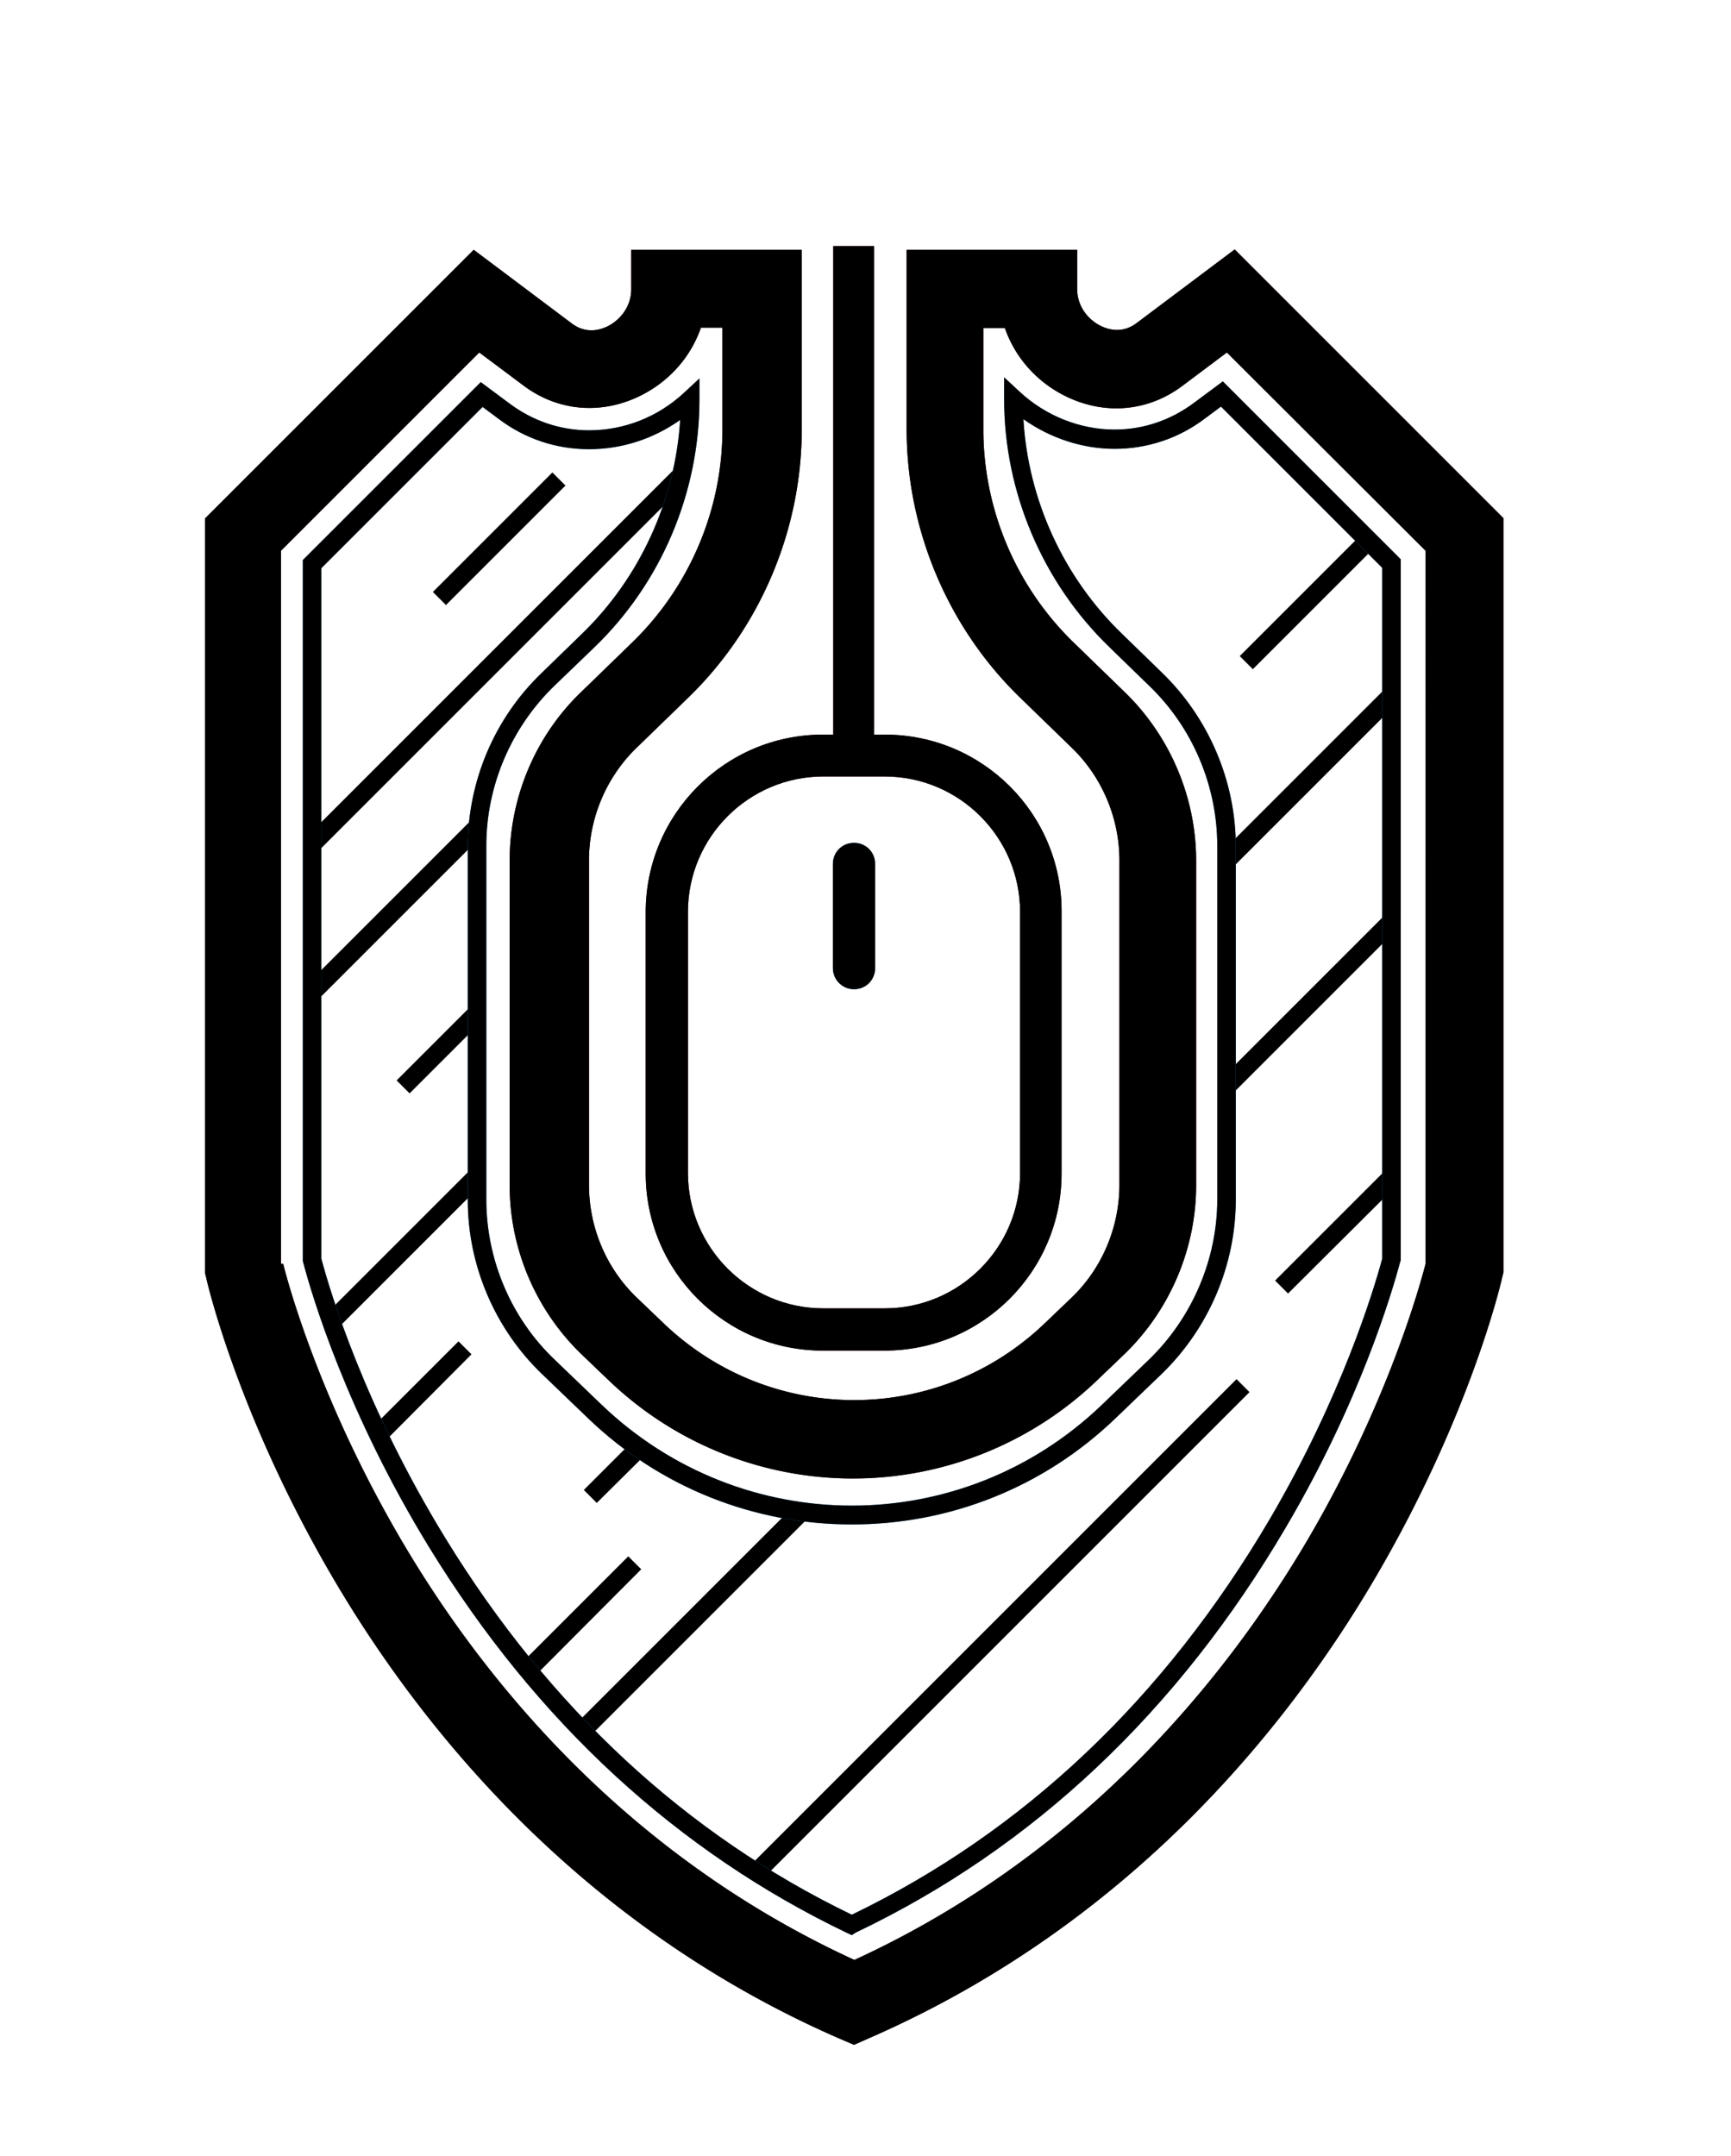 <svg xmlns="http://www.w3.org/2000/svg" viewBox="0 0 467 581.7">
  <filter id="dropshadow" height="130%">
  <feGaussianBlur in="SourceAlpha" stdDeviation="20"/> <!-- stdDeviation is how much to blur -->
  <feOffset dx="0" dy="30" result="offsetblur"/> <!-- how much to offset -->
  <feComponentTransfer xmlns="http://www.w3.org/2000/svg">
        <feFuncA type="linear" slope="0.1"/>
      </feComponentTransfer>
  <feMerge>
    <feMergeNode/> <!-- this contains the offset blurred image -->
    <feMergeNode in="SourceGraphic"/> <!-- this contains the element that the filter is applied to -->
  </feMerge>
  </filter>
  <g style="filter:url(#dropshadow)">
    <path d="M337.1 345.6l-3.5-3.5-131.7 131.7c1.4.9 2.9 1.8 4.3 2.7l130.9-130.9zM330.8 259.7v7.1l44.5-44.5v-7.1zM213.2 377.3l-57.8 57.8c1.1 1.2 2.3 2.4 3.5 3.6l60.5-60.5c-2.1-.2-4.2-.5-6.2-.9zM338 150.552l-3.535-3.535 32.81-32.81 3.535 3.536zM174.5 362.1c-1.4-.9-2.8-1.9-4.2-2.9L157.5 372l3.5 3.5 13.5-13.4zM375.3 154.2l-44.5 44.5v7.1l44.5-44.5zM84.2 201.3l98.4-98.4c.9-3 1.6-6.1 2.2-9.2L84.2 194.3v7zM152.559 101.003l-32.244 32.244-3.536-3.536 32.244-32.244zM127.2 335.4l-3.5-3.5-22.7 22.7c.7 1.6 1.5 3.2 2.3 4.8l23.9-24zM110.5 265l18.2-18.2v-7L107 261.5zM173 393.4l-3.5-3.5-28.7 28.7c1 1.3 2.1 2.6 3.2 3.9l29-29.1zM347.5 319l27.8-27.7v-7.1L344 315.5zM128.7 283.8L88.5 324c.6 1.6 1.2 3.4 1.8 5.2l38.3-38.3v-7.1zM84.2 241.3l44.5-44.5c.1-2.6.3-5.2.6-7.7l-45.2 45.2v7z"/>
    <path fill="#3C92CA" d="M230.4 236.9c3.2 0 5.7-2.5 5.7-5.7v-28.1c0-3.2-2.5-5.7-5.7-5.7s-5.7 2.5-5.7 5.7v28.1c0 3.1 2.5 5.7 5.7 5.7z"/>
    <path fill="#510B0B" d="M230.4 521.7l-4.2-1.8c-71.1-31.1-113.7-85.2-136.9-125.1-25.1-43.1-33.4-78.7-33.7-80.2l-.3-1.2V109.9l72.5-72.5 26.5 19.9c3.9 2.9 7.7 1.7 9.7.7 3-1.5 6.3-5 6.3-10V37.4h46v48.4c0 27.2-11.2 53.7-30.8 72.6l-13.7 13.3c-8.2 7.9-12.9 19-12.9 30.4v87.6c0 11.5 4.7 22.6 13 30.5l7 6.7c28.9 27.8 74.2 27.8 103.1 0l7-6.7c8.3-7.9 13-19.1 13-30.5v-87.6c0-11.4-4.7-22.5-12.9-30.4l-13.7-13.3c-19.6-18.9-30.8-45.4-30.8-72.6V37.4h46v10.5c0 5.1 3.3 8.5 6.3 10 2 1 5.8 2.2 9.7-.7l26.5-19.9 72.5 72.5v203.5l-.3 1.2c-.3 1.5-8.6 37.1-33.7 80.2-23.2 39.9-65.8 94-136.9 125.1l-4.3 1.9zM76.4 311c1.5 6.1 10.2 37.4 31.5 73.9 21.1 36.2 59.4 84.9 122.6 113.9 63.1-29 101.4-77.7 122.6-113.9 21.3-36.5 29.9-67.8 31.5-73.9V118.6L331 65.1l-12 9c-9.3 7-21.1 8-31.7 2.7-7.8-3.9-13.5-10.5-16.2-18.3h-5.8v27.4c0 21.6 8.9 42.5 24.4 57.5l13.7 13.3c12.3 11.9 19.3 28.5 19.3 45.5v87.6c0 17.1-7.1 33.8-19.5 45.7l-7 6.7a95.17 95.17 0 0 1-132.2 0l-7-6.7c-12.4-11.9-19.5-28.5-19.5-45.7v-87.6c0-17.1 7-33.7 19.3-45.5l13.7-13.3c15.5-15 24.4-35.9 24.4-57.5V58.4h-5.8c-2.7 7.8-8.4 14.4-16.2 18.3-10.6 5.3-22.4 4.3-31.7-2.7l-11.9-8.9-53.5 53.5V311z"/>
    <path fill="#3C92CA" d="M229.8 492.1l-1.1-.5c-46-22-84-57-112.9-104.1-22.3-36.4-31.7-68.1-34-76.9l-.1-.3V121.1l48-48 7.8 5.8c6.3 4.7 13.7 7.2 21.4 7.2 9.5 0 18.6-3.6 25.6-10.1l4.2-3.9v5.7c0 25.1-10.3 49.5-28.4 66.9L149.6 155c-11.7 11.3-18.4 27-18.4 43.2v95.4c0 16.3 6.7 32.1 18.5 43.3l12.6 12.1c37.9 36.3 97.2 36.3 135 0l12.6-12.1c11.7-11.3 18.5-27.1 18.5-43.3v-95.4c0-16.2-6.7-32-18.4-43.2l-10.7-10.4c-18-17.4-28.4-41.8-28.4-66.9v-5.9l4.2 3.9c7 6.5 16.3 10.2 25.6 10.2 7.7 0 15.1-2.5 21.4-7.2l7.8-5.8 48 48V310l-.1.3c-2.2 8.2-10.8 37.7-30.9 71.8-29.2 49.7-68.2 86.5-116 109.3l-1.1.7zM86.7 309.6c2.4 9.1 11.7 39.9 33.4 75.3 28.1 45.9 65 80.1 109.7 101.7 46.4-22.4 84.3-58.3 112.8-106.8 19.4-33.1 28-61.7 30.3-70.2V123.2l-43.5-43.5-4.3 3.2c-7.1 5.4-15.6 8.2-24.4 8.2-8.7 0-17.4-2.9-24.6-8 1.3 21.9 10.9 42.8 26.7 58l10.7 10.4c12.6 12.2 19.9 29.3 19.9 46.8v95.4c0 17.6-7.3 34.7-20 47l-12.6 12.1c-19.2 18.4-44.4 28.5-71 28.5s-51.8-10.1-71-28.5l-12.6-12.1c-12.7-12.2-20-29.3-20-46.9v-95.4c0-17.6 7.2-34.6 19.9-46.8l10.7-10.4c15.8-15.2 25.3-36.1 26.7-57.9-7.2 5.1-15.7 7.9-24.6 7.9-8.8 0-17.3-2.8-24.4-8.2l-4.3-3.2-43.5 43.5v186.3z"/>
    <path fill="#510B0B" d="M238.7 168.2H235.8V36.4h-11v131.8H222c-26.4 0-47.8 21.5-47.8 47.9v70.5c0 26.4 21.4 47.8 47.8 47.8h16.6c26.4 0 47.8-21.4 47.8-47.8V216c.1-26.4-21.3-47.8-47.7-47.8zm36.5 118.3c0 20.1-16.4 36.5-36.5 36.5h-16.6c-20.1 0-36.5-16.4-36.5-36.5V216c0-20.1 16.4-36.5 36.5-36.5h16.6c20.1 0 36.5 16.4 36.5 36.5v70.5z"/>
    <path fill="none" d="M229.8 489.4C121.5 437.6 88.4 325.8 84.2 309.9V122.1L130 76.4l6 4.5c6.7 5 14.6 7.7 22.9 7.7 10.5 0 20.1-4.1 27.3-10.8 0 24.5-10 48-27.6 65.1l-10.7 10.4c-12.2 11.8-19.1 28-19.1 45v95.4c0 17 6.9 33.3 19.2 45.1l12.6 12.1c38.7 37.1 99.8 37.1 138.5 0l12.6-12.1c12.3-11.8 19.2-28.1 19.2-45.1v-95.4c0-17-6.9-33.2-19.1-45l-10.7-10.4c-17.7-17-27.6-40.5-27.6-65.1v-.1c7.5 6.9 17.4 10.9 27.3 10.9 8.3 0 16.2-2.7 22.9-7.7l6-4.5 45.8 45.8V310c-2 7.6-10.6 37.1-30.6 71.2-29.1 49.2-67.8 85.6-115.1 108.2z"/>
    <path d="M230.4 236.9c3.2 0 5.7-2.5 5.7-5.7v-28.1c0-3.2-2.5-5.7-5.7-5.7s-5.7 2.5-5.7 5.7v28.1c0 3.1 2.5 5.7 5.7 5.7z"/>
    <path d="M230.4 521.7l-4.2-1.8c-71.1-31.1-113.7-85.2-136.9-125.1-25.1-43.1-33.4-78.7-33.7-80.2l-.3-1.2V109.9l72.5-72.5 26.5 19.9c3.9 2.9 7.7 1.7 9.7.7 3-1.5 6.3-5 6.3-10V37.4h46v48.4c0 27.2-11.2 53.7-30.8 72.6l-13.7 13.3c-8.2 7.9-12.9 19-12.9 30.4v87.6c0 11.5 4.7 22.6 13 30.5l7 6.7c28.9 27.8 74.2 27.8 103.1 0l7-6.7c8.3-7.9 13-19.1 13-30.5v-87.6c0-11.4-4.7-22.5-12.9-30.4l-13.7-13.3c-19.6-18.9-30.8-45.4-30.8-72.6V37.4h46v10.5c0 5.1 3.3 8.5 6.3 10 2 1 5.8 2.2 9.7-.7l26.5-19.9 72.5 72.5v203.5l-.3 1.2c-.3 1.5-8.6 37.1-33.7 80.2-23.2 39.9-65.8 94-136.9 125.1l-4.3 1.9zM76.4 311c1.5 6.1 10.2 37.4 31.5 73.9 21.1 36.2 59.4 84.9 122.6 113.9 63.1-29 101.4-77.7 122.6-113.9 21.3-36.5 29.9-67.8 31.5-73.9V118.6L331 65.1l-12 9c-9.3 7-21.1 8-31.7 2.7-7.8-3.9-13.5-10.5-16.2-18.3h-5.8v27.4c0 21.6 8.9 42.5 24.4 57.5l13.7 13.3c12.3 11.9 19.3 28.5 19.3 45.5v87.6c0 17.1-7.1 33.8-19.5 45.7l-7 6.7a95.17 95.17 0 0 1-132.2 0l-7-6.7c-12.4-11.9-19.5-28.5-19.5-45.7v-87.6c0-17.1 7-33.7 19.3-45.5l13.7-13.3c15.5-15 24.4-35.9 24.4-57.5V58.4h-5.8c-2.7 7.8-8.4 14.4-16.2 18.3-10.6 5.3-22.4 4.3-31.7-2.7l-11.9-8.9-53.5 53.5V311z"/>
    <path d="M229.8 492.1l-1.1-.5c-46-22-84-57-112.9-104.1-22.3-36.4-31.7-68.1-34-76.9l-.1-.3V121.1l48-48 7.8 5.8c6.3 4.7 13.7 7.2 21.4 7.2 9.5 0 18.6-3.6 25.6-10.1l4.2-3.9v5.7c0 25.1-10.3 49.5-28.4 66.9L149.6 155c-11.7 11.3-18.4 27-18.4 43.2v95.4c0 16.3 6.7 32.1 18.5 43.3l12.6 12.1c37.9 36.3 97.2 36.3 135 0l12.6-12.1c11.7-11.3 18.5-27.1 18.5-43.3v-95.4c0-16.2-6.7-32-18.4-43.2l-10.7-10.4c-18-17.4-28.4-41.8-28.4-66.9v-5.9l4.2 3.9c7 6.5 16.3 10.2 25.6 10.2 7.7 0 15.1-2.5 21.4-7.2l7.8-5.8 48 48V310l-.1.3c-2.2 8.2-10.8 37.7-30.9 71.8-29.2 49.7-68.2 86.5-116 109.3l-1.1.7zM86.7 309.6c2.4 9.1 11.7 39.9 33.4 75.3 28.1 45.9 65 80.1 109.7 101.7 46.4-22.4 84.3-58.3 112.8-106.8 19.4-33.1 28-61.7 30.3-70.2V123.2l-43.5-43.5-4.3 3.2c-7.1 5.4-15.6 8.2-24.4 8.2-8.7 0-17.4-2.9-24.6-8 1.3 21.9 10.9 42.8 26.7 58l10.7 10.4c12.6 12.2 19.9 29.3 19.9 46.8v95.4c0 17.6-7.3 34.7-20 47l-12.6 12.1c-19.2 18.4-44.4 28.5-71 28.5s-51.8-10.1-71-28.5l-12.6-12.1c-12.7-12.2-20-29.3-20-46.9v-95.4c0-17.6 7.2-34.6 19.9-46.8l10.7-10.4c15.8-15.2 25.3-36.1 26.7-57.9-7.2 5.1-15.7 7.9-24.6 7.9-8.8 0-17.3-2.8-24.4-8.2l-4.3-3.2-43.5 43.5v186.3z"/>
    <path d="M238.7 168.2H235.8V36.4h-11v131.8H222c-26.4 0-47.8 21.5-47.8 47.9v70.5c0 26.4 21.4 47.8 47.8 47.8h16.6c26.4 0 47.8-21.4 47.8-47.8V216c.1-26.4-21.3-47.8-47.7-47.8zm36.5 118.3c0 20.1-16.4 36.5-36.5 36.5h-16.6c-20.1 0-36.5-16.4-36.5-36.5V216c0-20.1 16.4-36.5 36.5-36.5h16.6c20.1 0 36.5 16.4 36.5 36.5v70.5z"/>
    </g>
</svg>

